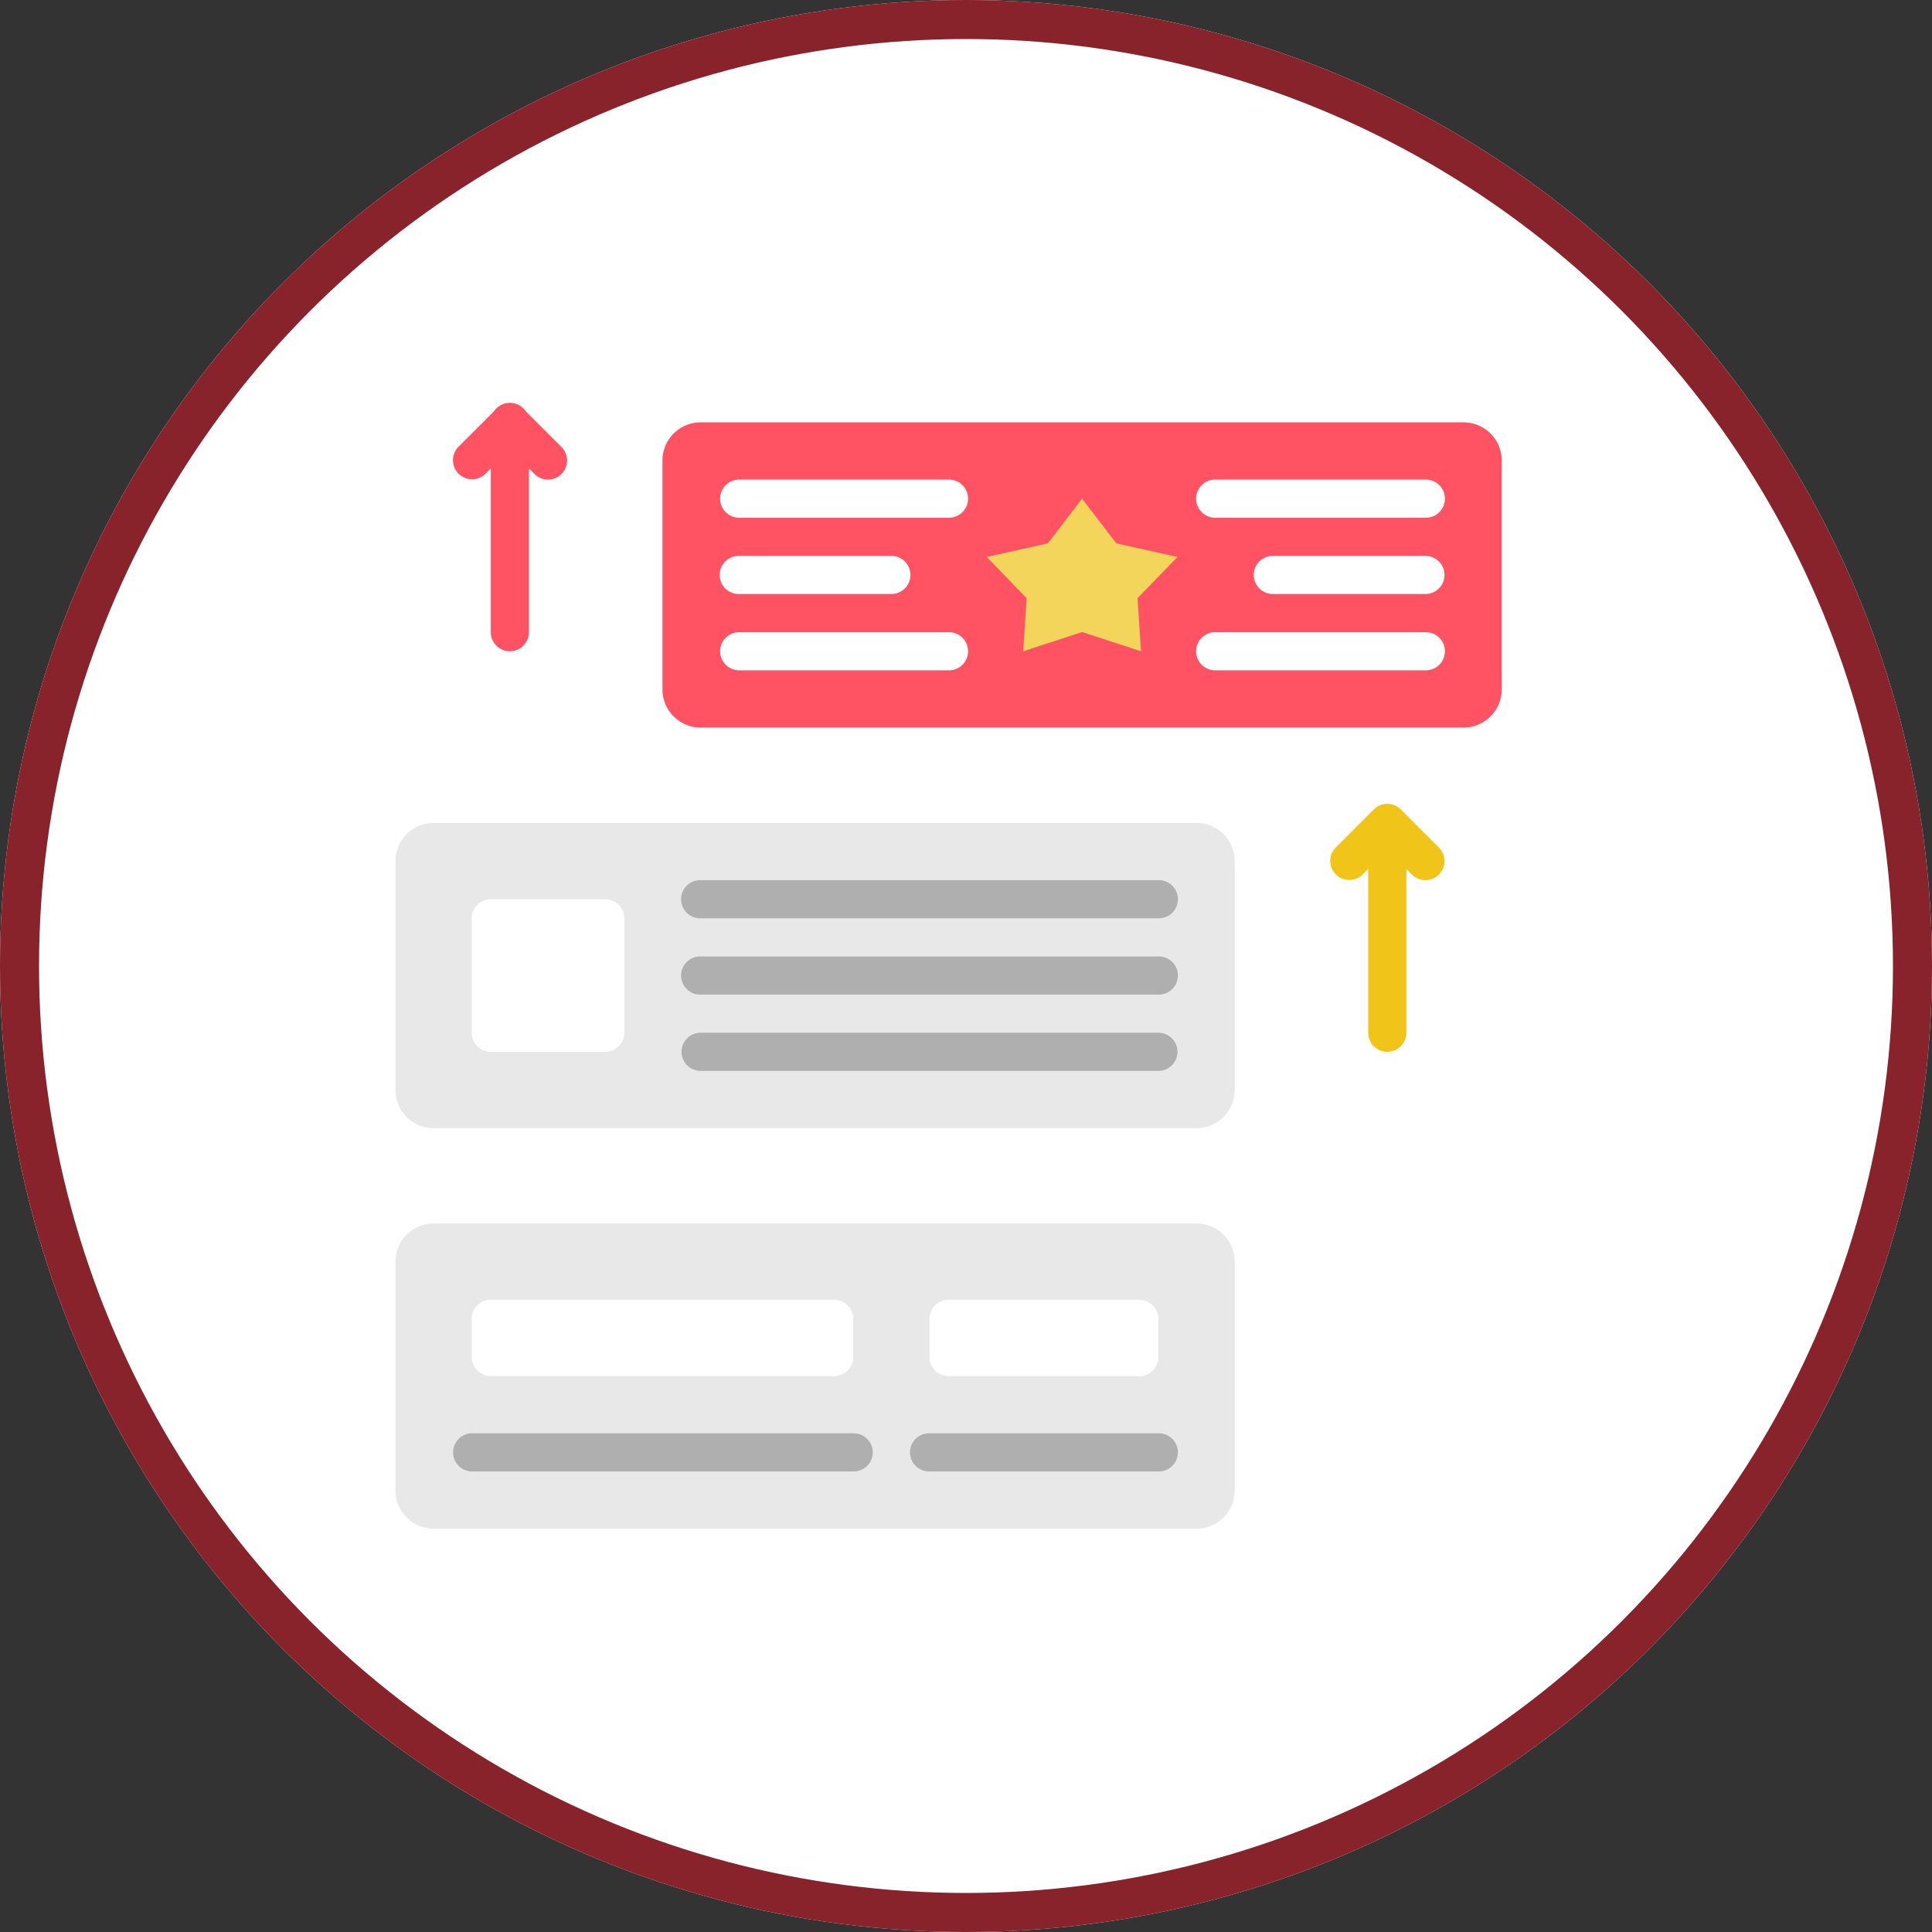 <svg xmlns="http://www.w3.org/2000/svg" width="198" height="198" viewBox="0 0 198 198">
  <rect x="0" y="0" width="198" height="198" fill="#333333" stroke="none"/>
  <g id="Grupo_60881" data-name="Grupo 60881" transform="translate(-897 -620)">
    <g id="Grupo_59197" data-name="Grupo 59197" transform="translate(896.94 620.162)">
      <g id="Elipse_4293" data-name="Elipse 4293" transform="translate(0.06 -0.162)" fill="#fff" stroke="#88222b" stroke-width="4">
        <circle cx="99" cy="99" r="99" stroke="none"/>
        <circle cx="99" cy="99" r="97" fill="none"/>
      </g>
    </g>
    <g id="seo_1_" data-name="seo (1)" transform="translate(937.526 661.332)">
      <path id="Trazado_104568" data-name="Trazado 104568" d="M3.909,373.152H82.1a3.91,3.91,0,0,1,3.91,3.909v23.458a3.91,3.91,0,0,1-3.91,3.909H3.909A3.909,3.909,0,0,1,0,400.519V377.061A3.909,3.909,0,0,1,3.909,373.152Zm0,0" transform="translate(0 -289.096)" fill="#e8e8e8"/>
      <path id="Trazado_104569" data-name="Trazado 104569" d="M3.909,190.914H82.1a3.911,3.911,0,0,1,3.91,3.91v23.458a3.91,3.91,0,0,1-3.91,3.909H3.909A3.909,3.909,0,0,1,0,218.281V194.824A3.91,3.91,0,0,1,3.909,190.914Zm0,0" transform="translate(0 -147.908)" fill="#e8e8e8"/>
      <path id="Trazado_104570" data-name="Trazado 104570" d="M125.4,8.68h78.191a3.909,3.909,0,0,1,3.909,3.909V36.046a3.91,3.91,0,0,1-3.909,3.91H125.4a3.91,3.91,0,0,1-3.909-3.91V12.589A3.909,3.909,0,0,1,125.4,8.68Zm0,0" transform="translate(-94.125 -6.724)" fill="#ff5364"/>
      <path id="Trazado_104571" data-name="Trazado 104571" d="M435.075,190.057a1.951,1.951,0,0,1-1.381-.573l-2.528-2.527-2.527,2.527a1.955,1.955,0,0,1-2.765-2.764l3.909-3.909a1.954,1.954,0,0,1,2.765,0l3.909,3.909a1.955,1.955,0,0,1-1.382,3.337Zm0,0" transform="translate(-329.517 -141.187)" fill="#f0c419"/>
      <path id="Trazado_104572" data-name="Trazado 104572" d="M444.533,207.651a1.955,1.955,0,0,1-1.954-1.955v-21.5a1.955,1.955,0,0,1,3.909,0v21.5A1.955,1.955,0,0,1,444.533,207.651Zm0,0" transform="translate(-342.883 -141.187)" fill="#f0c419"/>
      <path id="Trazado_104573" data-name="Trazado 104573" d="M35.891,7.821a1.951,1.951,0,0,1-1.381-.573L31.981,4.721,29.454,7.248A1.955,1.955,0,0,1,26.69,4.484L30.6.575a1.955,1.955,0,0,1,2.764,0l3.909,3.909a1.955,1.955,0,0,1-1.382,3.337Zm0,0" transform="translate(-20.253 -0.002)" fill="#ff5364"/>
      <path id="Trazado_104574" data-name="Trazado 104574" d="M45.345,25.413a1.954,1.954,0,0,1-1.954-1.954V1.956a1.955,1.955,0,1,1,3.909,0v21.5A1.955,1.955,0,0,1,45.345,25.413Zm0,0" transform="translate(-33.616)" fill="#ff5364"/>
      <path id="Trazado_104575" data-name="Trazado 104575" d="M278.789,43.391l3.511,4.58,6.263,1.394-4.093,4.224.36,5.44-6.041-1.968-6.04,1.968.359-5.44-4.093-4.224,6.263-1.394Zm0,0" transform="translate(-208.417 -33.616)" fill="#f3d55b"/>
      <g id="Grupo_59199" data-name="Grupo 59199" transform="translate(7.819 7.819)">
        <path id="Trazado_104576" data-name="Trazado 104576" d="M170.984,38.62h-21.5a1.955,1.955,0,0,1,0-3.909h21.5a1.955,1.955,0,1,1,0,3.909Zm0,0" transform="translate(-122.114 -34.711)" fill="#fff"/>
        <path id="Trazado_104577" data-name="Trazado 104577" d="M170.984,108.046h-21.5a1.955,1.955,0,0,1,0-3.909h21.5a1.955,1.955,0,1,1,0,3.909Zm0,0" transform="translate(-122.114 -88.498)" fill="#fff"/>
        <path id="Trazado_104578" data-name="Trazado 104578" d="M165.121,73.332H149.482a1.955,1.955,0,0,1,0-3.91h15.639a1.955,1.955,0,0,1,0,3.91Zm0,0" transform="translate(-122.114 -61.603)" fill="#fff"/>
        <path id="Trazado_104579" data-name="Trazado 104579" d="M387.93,38.62h-21.5a1.955,1.955,0,1,1,0-3.909h21.5a1.955,1.955,0,1,1,0,3.909Zm0,0" transform="translate(-290.191 -34.711)" fill="#fff"/>
        <path id="Trazado_104580" data-name="Trazado 104580" d="M387.93,108.046h-21.5a1.955,1.955,0,1,1,0-3.909h21.5a1.955,1.955,0,1,1,0,3.909Zm0,0" transform="translate(-290.191 -88.498)" fill="#fff"/>
        <path id="Trazado_104581" data-name="Trazado 104581" d="M408.1,73.332H392.463a1.955,1.955,0,0,1,0-3.91H408.1a1.955,1.955,0,0,1,0,3.91Zm0,0" transform="translate(-310.361 -61.603)" fill="#fff"/>
        <path id="Trazado_104582" data-name="Trazado 104582" d="M36.666,225.629H48.395a1.955,1.955,0,0,1,1.955,1.954v11.728a1.955,1.955,0,0,1-1.955,1.955H36.666a1.955,1.955,0,0,1-1.955-1.955V227.583a1.955,1.955,0,0,1,1.955-1.954Zm0,0" transform="translate(-34.711 -182.623)" fill="#fff"/>
        <path id="Trazado_104583" data-name="Trazado 104583" d="M36.666,407.863H71.852a1.955,1.955,0,0,1,1.954,1.955v3.909a1.955,1.955,0,0,1-1.954,1.955H36.666a1.955,1.955,0,0,1-1.955-1.955v-3.909A1.955,1.955,0,0,1,36.666,407.863Zm0,0" transform="translate(-34.711 -323.807)" fill="#fff"/>
        <path id="Trazado_104584" data-name="Trazado 104584" d="M264.487,415.683H244.938a1.955,1.955,0,0,1-1.954-1.955v-3.909a1.955,1.955,0,0,1,1.954-1.955h19.548a1.955,1.955,0,0,1,1.954,1.955v3.909A1.955,1.955,0,0,1,264.487,415.683Zm0,0" transform="translate(-196.069 -323.807)" fill="#fff"/>
      </g>
      <path id="Trazado_104585" data-name="Trazado 104585" d="M179.037,220.859H132.122a1.955,1.955,0,1,1,0-3.909h46.915a1.955,1.955,0,1,1,0,3.909Zm0,0" transform="translate(-100.846 -168.079)" fill="#afafaf"/>
      <path id="Trazado_104586" data-name="Trazado 104586" d="M179.037,255.57H132.122a1.955,1.955,0,1,1,0-3.909h46.915a1.955,1.955,0,1,1,0,3.909Zm0,0" transform="translate(-100.846 -194.971)" fill="#afafaf"/>
      <path id="Trazado_104587" data-name="Trazado 104587" d="M179.037,290.281H132.122a1.955,1.955,0,1,1,0-3.91h46.915a1.955,1.955,0,1,1,0,3.91Zm0,0" transform="translate(-100.846 -221.863)" fill="#afafaf"/>
      <path id="Trazado_104588" data-name="Trazado 104588" d="M67.085,472.519H27.99a1.955,1.955,0,0,1,0-3.909h39.1a1.955,1.955,0,1,1,0,3.909Zm0,0" transform="translate(-20.171 -363.051)" fill="#afafaf"/>
      <path id="Trazado_104589" data-name="Trazado 104589" d="M259.716,472.519H236.26a1.955,1.955,0,1,1,0-3.909h23.457a1.955,1.955,0,1,1,0,3.909Zm0,0" transform="translate(-181.525 -363.051)" fill="#afafaf"/>
    </g>
  </g>
</svg>
